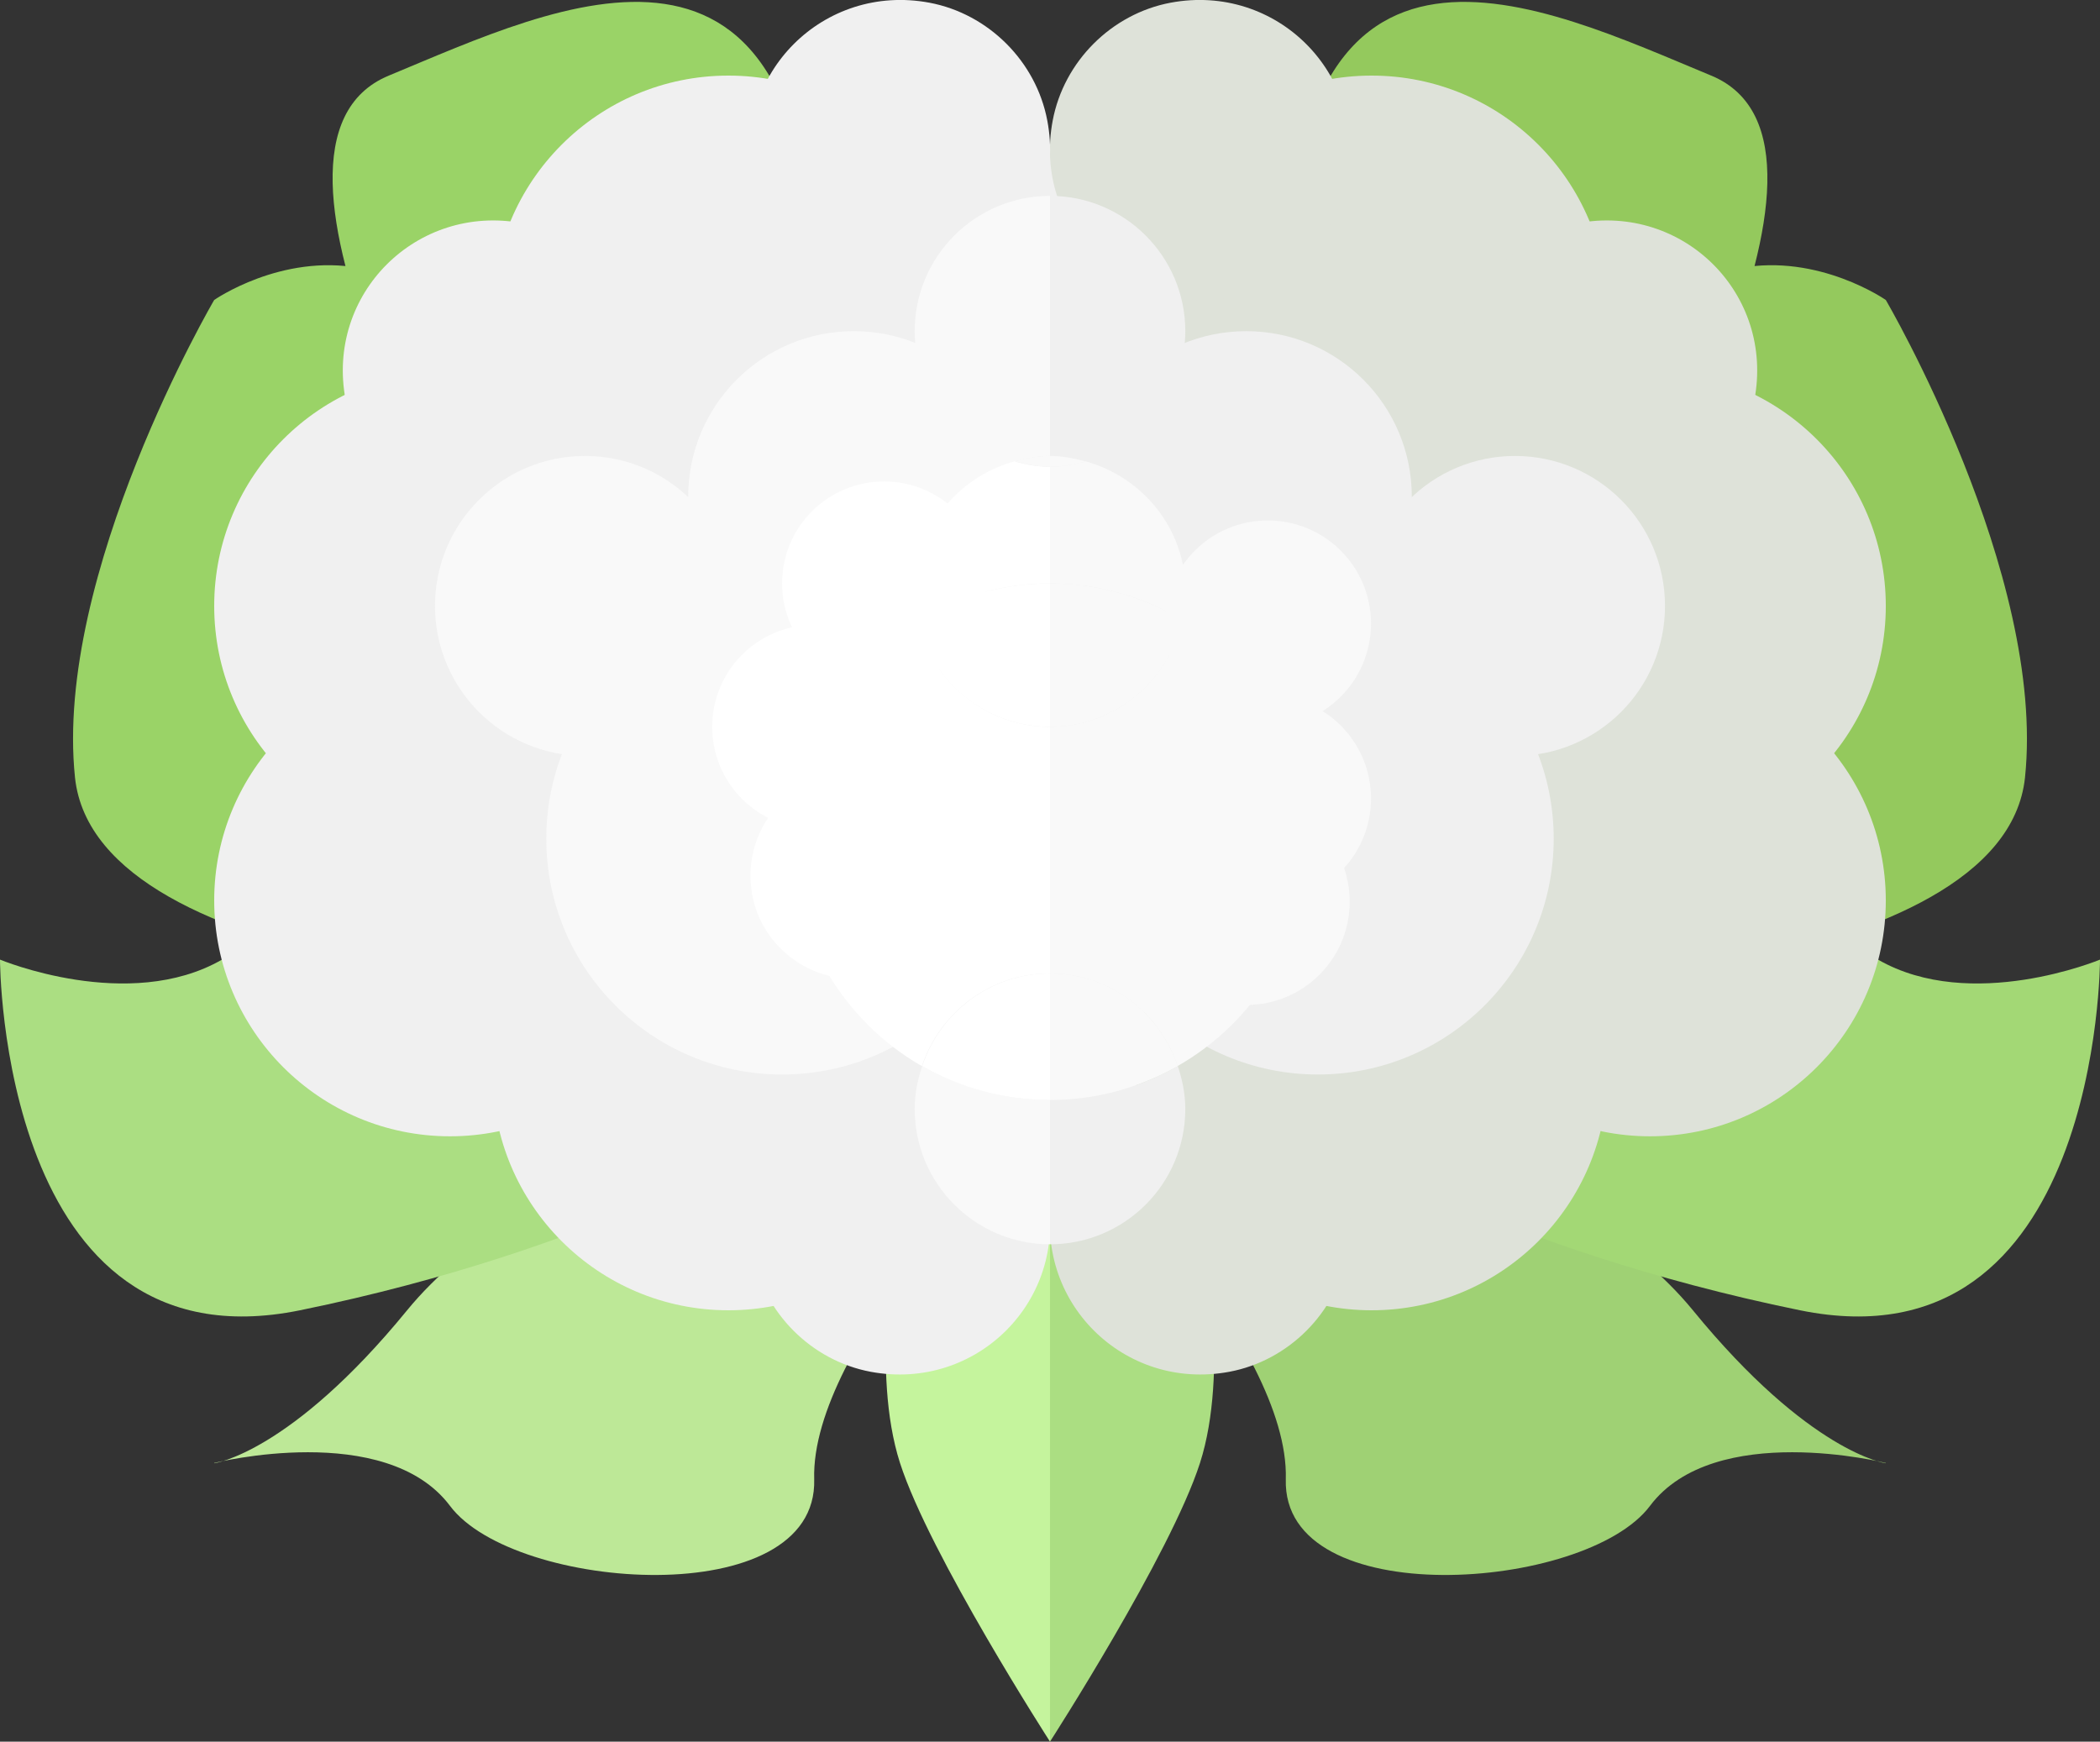 <?xml version="1.0" encoding="UTF-8"?><svg id="Calque_2" xmlns="http://www.w3.org/2000/svg" viewBox="0 0 70 58.06"><rect x="0" y="0" width="70" height="58.06" fill="#333333" stroke="none"/><defs><style>.cls-1 {
  fill: #9fd174;
}

.cls-1, .cls-2, .cls-3, .cls-4, .cls-5, .cls-6, .cls-7, .cls-8, .cls-9, .cls-10, .cls-11 {
  stroke-width: 0;
}

.cls-2 {
  fill: #a3d875;
}

.cls-3 {
  fill: #c5f49d;
}

.cls-4 {
  fill: #f0f0f0;
}

.cls-5 {
  fill: #abde82;
}

.cls-6 {
  fill: #9ad367;
}

.cls-7 {
  fill: #dee2d9;
}

.cls-8 {
  fill: #94c95d;
}

.cls-9 {
  fill: #f9f9f9;
}

.cls-10 {
  fill: #fff;
}

.cls-11 {
  fill: #bde897;
}
</style></defs><g id="_ÎÓÈ_1"><g id="_ÎÓÈ_2_2_"><rect class="cls-4" x="35" y="5" width="7.86" height="36.35"></rect><path class="cls-5" d="M35,58.06s4.02-6.24,5-9.29c.98-3.05.14-7.42.14-7.42l-5.14-2.94v19.64Z"></path><path class="cls-1" d="M62.86,48.77s-5.71-1.43-7.86,1.43c-2.14,2.86-12.27,3.58-12.14-.89.13-4.47-6.91-11.43-6.91-11.43l6.91-2.06s9.68,3.1,13.57,7.86c3.89,4.76,6.43,5.1,6.43,5.1Z"></path><path class="cls-2" d="M70,31.99s0,13.73-10,11.69c-10-2.04-15.92-5.74-15.92-5.74,0,0,.21-5.92.92-7.95.71-2.03,14.48.21,17.6,2,3.11,1.79,7.4,0,7.4,0Z"></path><path class="cls-8" d="M49.4,33.06s17.38-.36,18.1-7.14c.71-6.79-4.64-15.92-4.64-15.92,0,0-8.93-6.23-12.14,10.2-1.61,8.21-1.11,8.48-.14,6.56.97-1.92,2.43-6.03,2.74-6.56.61-1.07,9.33-15.36,3.72-17.68-5.61-2.32-14.18-6.61-14.18,7.68s2.14,2.14,2.14,2.14l4.4,20.71Z"></path><path class="cls-7" d="M47.14,30.02c0,4.34,3.52,7.86,7.86,7.86s7.86-3.52,7.86-7.86-3.52-7.86-7.86-7.86-7.86,3.52-7.86,7.86Z"></path><path class="cls-4" d="M37.86,22.17c0,4.34,3.52,7.86,7.86,7.86s7.86-3.52,7.86-7.86-3.52-7.86-7.86-7.86-7.86,3.52-7.86,7.86Z"></path><path class="cls-7" d="M47.14,20.2c0,4.34,3.52,7.86,7.86,7.86s7.86-3.52,7.86-7.86-3.52-7.86-7.86-7.86-7.86,3.52-7.86,7.86Z"></path><path class="cls-7" d="M37.86,10.38c0,4.34,3.52,7.86,7.86,7.86s7.86-3.52,7.86-7.86-3.52-7.86-7.86-7.86-7.86,3.52-7.86,7.86Z"></path><path class="cls-7" d="M37.86,35.82c0,4.34,3.52,7.86,7.86,7.86s7.86-3.52,7.86-7.86-3.52-7.86-7.86-7.86-7.86,3.52-7.86,7.86Z"></path><path class="cls-7" d="M35.09,39.84c-.67,3.52,2.36,6.55,5.89,5.89,1.97-.37,3.56-1.96,3.93-3.93.67-3.52-2.36-6.55-5.89-5.89-1.97.37-3.56,1.96-3.93,3.93Z"></path><path class="cls-7" d="M35.09,4.02c-.67,3.52,2.36,6.55,5.89,5.89,1.97-.37,3.56-1.96,3.93-3.93.67-3.52-2.36-6.55-5.89-5.89-1.97.37-3.56,1.96-3.93,3.93Z"></path><path class="cls-7" d="M48.66,11.37c-.67,3.52,2.36,6.55,5.89,5.89,1.97-.37,3.56-1.96,3.93-3.93.67-3.52-2.36-6.55-5.89-5.89-1.97.37-3.56,1.96-3.93,3.93Z"></path><path class="cls-4" d="M36.07,27.96c0,4.34,3.52,7.86,7.86,7.86s7.86-3.52,7.86-7.86-3.52-7.86-7.86-7.86-7.86,3.52-7.86,7.86Z"></path><circle class="cls-4" cx="50.5" cy="20.2" r="5"></circle><path class="cls-4" d="M36.02,16.56c0,3.05,2.47,5.52,5.52,5.52s5.52-2.47,5.52-5.52-2.47-5.52-5.52-5.52-5.52,2.47-5.52,5.52Z"></path><rect class="cls-4" x="27.14" y="5" width="7.86" height="36.35"></rect><path class="cls-3" d="M35,58.06s-4.02-6.24-5-9.29c-.98-3.05-.14-7.42-.14-7.42l5.14-2.94v19.64Z"></path><path class="cls-11" d="M7.14,48.77s5.71-1.43,7.86,1.43c2.14,2.86,12.27,3.58,12.14-.89-.13-4.47,6.91-11.43,6.91-11.43l-6.91-2.06s-9.68,3.1-13.57,7.86c-3.89,4.76-6.43,5.1-6.43,5.1Z"></path><path class="cls-5" d="M0,31.99s0,13.73,10,11.69c10-2.04,15.92-5.74,15.92-5.74,0,0-.21-5.92-.92-7.95-.71-2.03-14.49.21-17.6,2-3.11,1.79-7.4,0-7.4,0Z"></path><path class="cls-6" d="M20.6,33.06s-17.38-.36-18.1-7.14c-.71-6.79,4.64-15.92,4.64-15.92,0,0,8.93-6.23,12.14,10.2,1.61,8.21,1.11,8.48.14,6.56-.97-1.92-2.43-6.03-2.74-6.56-.61-1.07-9.33-15.36-3.72-17.68,5.61-2.32,14.18-6.61,14.18,7.68s-2.14,2.14-2.14,2.14l-4.4,20.71Z"></path><path class="cls-4" d="M22.86,30.02c0,4.34-3.52,7.86-7.86,7.86s-7.86-3.52-7.86-7.86,3.52-7.86,7.86-7.86,7.86,3.52,7.86,7.86Z"></path><path class="cls-4" d="M32.14,22.17c0,4.34-3.52,7.86-7.86,7.86s-7.86-3.52-7.86-7.86,3.52-7.86,7.86-7.86,7.86,3.52,7.86,7.86Z"></path><path class="cls-4" d="M22.86,20.2c0,4.34-3.52,7.86-7.86,7.86s-7.86-3.52-7.86-7.86,3.52-7.86,7.86-7.86,7.86,3.52,7.86,7.86Z"></path><path class="cls-4" d="M32.14,10.38c0,4.34-3.52,7.86-7.86,7.86s-7.86-3.52-7.86-7.86,3.52-7.86,7.86-7.86,7.86,3.52,7.86,7.86Z"></path><path class="cls-4" d="M32.14,35.82c0,4.34-3.52,7.86-7.86,7.86s-7.86-3.52-7.86-7.86,3.52-7.86,7.86-7.86,7.86,3.52,7.86,7.86Z"></path><path class="cls-4" d="M34.91,39.84c.67,3.52-2.36,6.55-5.89,5.89-1.97-.37-3.56-1.96-3.93-3.93-.67-3.52,2.36-6.55,5.89-5.89,1.97.37,3.56,1.96,3.93,3.93Z"></path><path class="cls-4" d="M34.91,4.02c.67,3.52-2.36,6.55-5.89,5.89-1.97-.37-3.56-1.96-3.93-3.93-.67-3.52,2.36-6.55,5.89-5.89,1.97.37,3.56,1.96,3.93,3.93Z"></path><path class="cls-4" d="M21.34,11.37c.67,3.52-2.36,6.55-5.89,5.89-1.97-.37-3.56-1.96-3.93-3.93-.67-3.52,2.36-6.55,5.89-5.89,1.97.37,3.56,1.96,3.93,3.93Z"></path><path class="cls-9" d="M33.93,27.96c0,4.34-3.52,7.86-7.86,7.86s-7.86-3.52-7.86-7.86,3.52-7.86,7.86-7.86,7.86,3.52,7.86,7.86Z"></path><circle class="cls-9" cx="19.5" cy="20.2" r="5"></circle><path class="cls-9" d="M33.98,16.56c0,3.05-2.47,5.52-5.52,5.52s-5.52-2.47-5.52-5.52,2.47-5.52,5.52-5.52,5.52,2.47,5.52,5.52Z"></path></g><path class="cls-4" d="M36.18,15.38c1.92-.52,3.33-2.26,3.33-4.34,0-2.49-2.02-4.51-4.51-4.51v8.67c.41,0,.8.07,1.18.18Z"></path><path class="cls-9" d="M35,6.53c-2.49,0-4.51,2.02-4.51,4.51,0,2.08,1.42,3.81,3.33,4.34.38-.1.77-.18,1.18-.18V6.53Z"></path><path class="cls-9" d="M35,19.45c1.61,0,3.12.45,4.41,1.22.07-.31.11-.63.11-.95,0-2.08-1.42-3.81-3.33-4.34-.38.1-.77.18-1.18.18v3.89Z"></path><path class="cls-10" d="M35,15.56c-.41,0-.8-.07-1.18-.18-1.91.52-3.33,2.26-3.33,4.34,0,.33.04.65.11.95,1.29-.77,2.79-1.22,4.41-1.22v-3.89Z"></path><path class="cls-9" d="M35,15.2c-.41,0-.8.07-1.18.18.38.1.77.18,1.18.18v-.35Z"></path><path class="cls-9" d="M35,15.56c.41,0,.8-.07,1.18-.18-.38-.1-.77-.18-1.18-.18v.35Z"></path><path class="cls-4" d="M35,41.48c2.49,0,4.51-2.02,4.51-4.51,0-.5-.1-.98-.25-1.43-1.26.72-2.71,1.13-4.26,1.13v4.81Z"></path><path class="cls-9" d="M30.74,35.54c-.15.45-.25.92-.25,1.43,0,2.49,2.02,4.51,4.51,4.51v-4.81c-1.55,0-3-.42-4.26-1.13Z"></path><path class="cls-9" d="M43.61,28.06c0-3.14-1.69-5.89-4.21-7.39-.44,2.03-2.24,3.56-4.41,3.56v8.22c1.99,0,3.66,1.3,4.26,3.09,2.6-1.48,4.35-4.27,4.35-7.48Z"></path><path class="cls-10" d="M35,32.45v-8.22c-2.16,0-3.97-1.53-4.41-3.56-2.52,1.5-4.21,4.25-4.21,7.39s1.75,6,4.35,7.48c.6-1.79,2.27-3.09,4.26-3.09Z"></path><path class="cls-9" d="M35,24.23c2.16,0,3.97-1.53,4.41-3.56-1.29-.77-2.79-1.22-4.41-1.22v4.78Z"></path><path class="cls-10" d="M35,24.23v-4.78c-1.61,0-3.12.45-4.41,1.22.44,2.03,2.24,3.56,4.41,3.56Z"></path><path class="cls-9" d="M35,32.45v4.22c1.55,0,3-.42,4.26-1.13-.6-1.79-2.27-3.09-4.26-3.09Z"></path><path class="cls-10" d="M35,32.45c-1.99,0-3.66,1.3-4.26,3.09,1.26.72,2.71,1.13,4.26,1.13v-4.22Z"></path><path class="cls-10" d="M32.87,19.45c0,1.88-1.52,3.4-3.4,3.4s-3.4-1.52-3.4-3.4,1.52-3.4,3.4-3.4,3.4,1.52,3.4,3.4Z"></path><circle class="cls-10" cx="27.14" cy="24.23" r="3.4"></circle><circle class="cls-9" cx="42.26" cy="20.79" r="3.44"></circle><circle class="cls-9" cx="42.26" cy="26.62" r="3.44"></circle><circle class="cls-9" cx="41.55" cy="30.06" r="3.44"></circle><path class="cls-10" d="M31.83,28.51c.46,2.42-1.63,4.51-4.05,4.05-1.35-.26-2.45-1.36-2.7-2.7-.46-2.42,1.63-4.51,4.05-4.05,1.35.25,2.45,1.36,2.7,2.7Z"></path></g></svg>